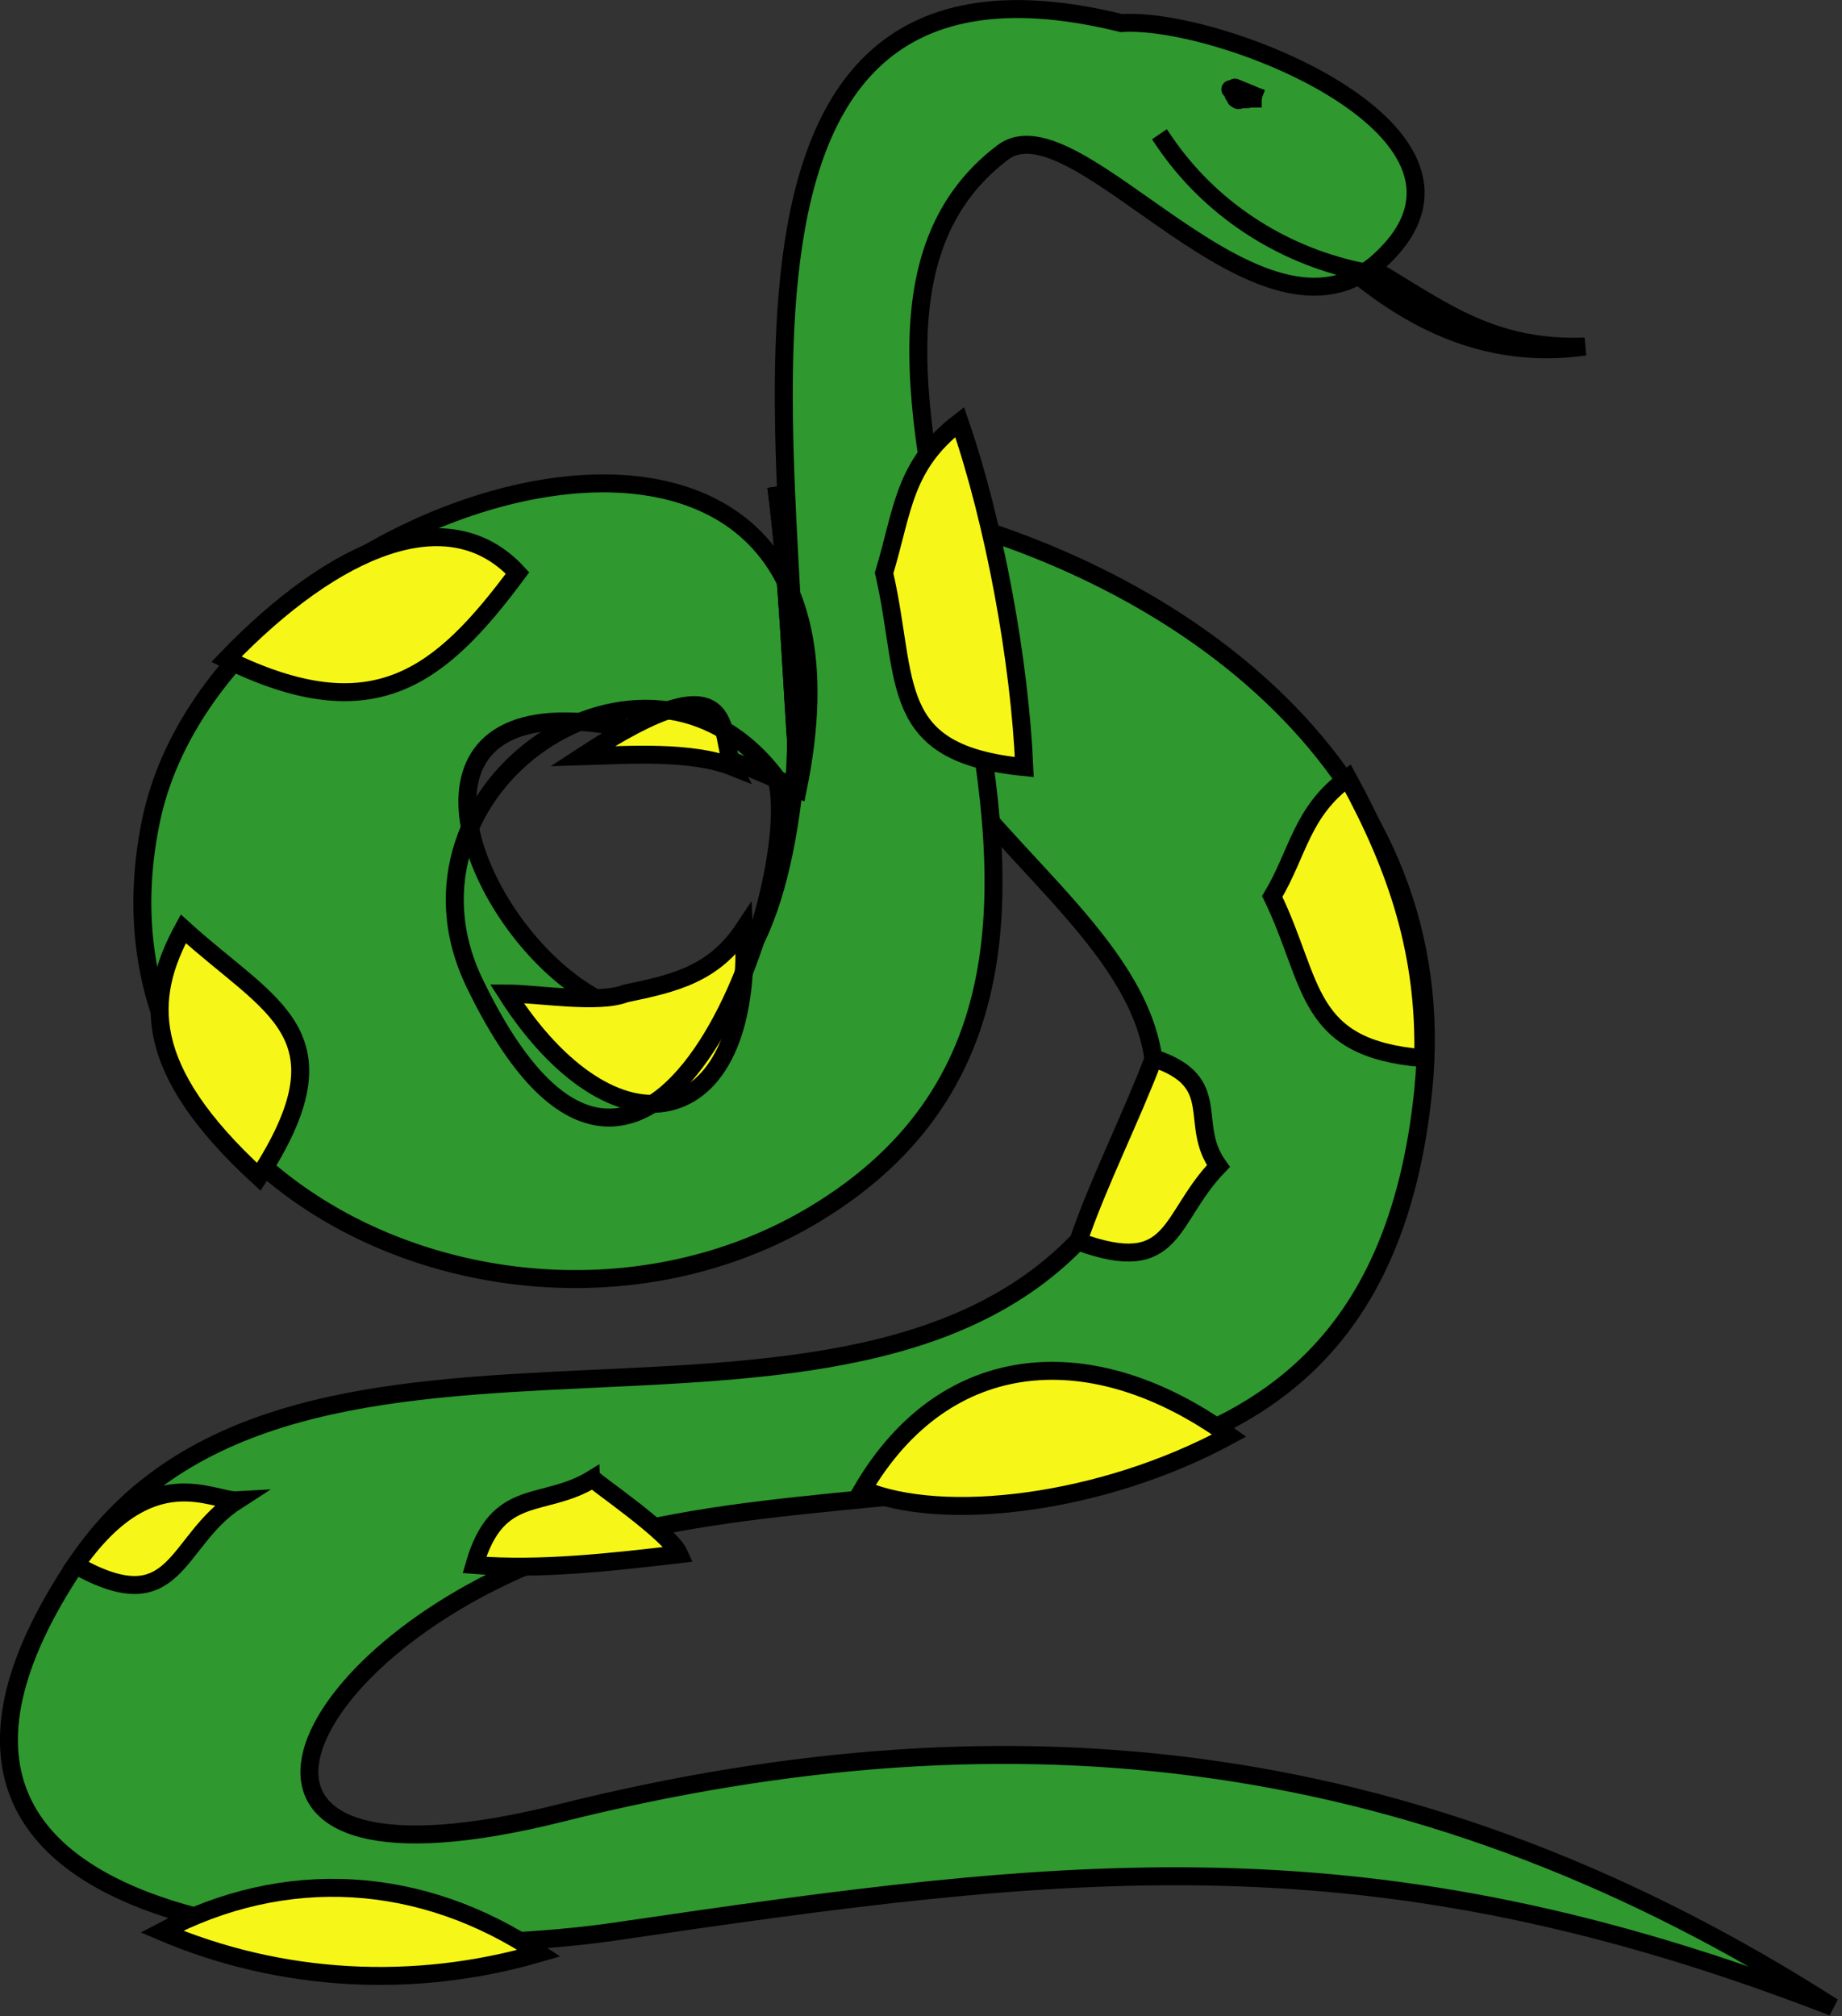 <svg xmlns="http://www.w3.org/2000/svg" xmlns:xlink="http://www.w3.org/1999/xlink" version="1.1" id="Layer_1" x="0px" y="0px" enable-background="new 0 0 822.05 841.89" xml:space="preserve" viewBox="346.15 351.41 128.13 140.23">
<rect x="346.15" y="351.41" width="128.13" height="140.23" fill="#333333" stroke="none"/>
<path fill-rule="evenodd" clip-rule="evenodd" fill="#FB0F0C" stroke="#000000" stroke-width="1.25" stroke-linecap="square" stroke-miterlimit="10" d="  M437.65,368.015c7.163,3.234,10.51,7.798,18.75,7.5C447.442,376.776,441.516,371.483,437.65,368.015z"/>
<path fill-rule="evenodd" clip-rule="evenodd" fill="#2F982F" stroke="#000000" stroke-width="1.25" stroke-linecap="square" stroke-miterlimit="10" d="  M409.15,386.765c19.298,4.469,38.257,18.42,36,40.5c-3.702,36.228-39.494,23.37-62.25,33c-17.538,7.422-23.731,23.745,2.25,17.25  c31.896-7.974,60.379-4.475,88.5,13.5c-32.265-12.537-53.252-9.877-84.75-5.25c-14.258,2.095-55.948,2.173-37.5-25.5  c15.231-22.847,55.596-3.378,71.625-24.75C437.768,415.859,400.104,408.773,409.15,386.765z"/>
<path fill-rule="evenodd" clip-rule="evenodd" fill="#2F982F" stroke="#000000" stroke-width="1.25" stroke-linecap="square" stroke-miterlimit="10" d="  M424.15,353.015c-33.198-8.178-20.78,37.241-22.875,54c-5.409,43.274-48.292-22.918,0.375-0.75c7.188-35.075-40.154-21.221-45,2.25  c-5.289,25.617,25.73,39.612,46.125,27.375c29.906-17.944-5.848-59.509,13.125-73.875c5.166-3.912,17.912,15.176,26.25,7.5  C451.668,360.753,431.094,352.543,424.15,353.015z"/>
<path fill="none" stroke="#000000" stroke-width="1.25" stroke-linecap="square" stroke-miterlimit="10" d="M427.15,361.265  c3.125,4.589,7.98,7.81,13.5,9"/>
<path fill="none" stroke="#000000" stroke-width="1.25" stroke-linecap="square" stroke-miterlimit="10" d="M433.9,358.265  C431.678,357.35,431.184,357.146,433.9,358.265L433.9,358.265z"/>
<path fill="none" stroke="#000000" stroke-width="1.25" stroke-linecap="square" stroke-miterlimit="10" d="M433.15,358.265  C432.15,358.265,432.15,358.265,433.15,358.265L433.15,358.265z"/>
<path fill="none" stroke="#000000" stroke-width="1.25" stroke-linecap="square" stroke-miterlimit="10" d="M433.15,358.265  C432.15,358.265,432.15,358.265,433.15,358.265L433.15,358.265z"/>
<path fill="none" stroke="#000000" stroke-width="1.25" stroke-linecap="square" stroke-miterlimit="10" d="M433.9,358.265  C431.268,357.442,431.136,357.401,433.9,358.265L433.9,358.265z"/>
<path fill="none" stroke="#000000" stroke-width="1.25" stroke-linecap="square" stroke-miterlimit="10" d="M433.9,358.265  C431.976,357.695,430.195,357.167,433.9,358.265L433.9,358.265z"/>
<path fill="none" stroke="#000000" stroke-width="1.25" stroke-linecap="square" stroke-miterlimit="10" d="M432.4,358.265  C433.4,358.265,433.4,358.265,432.4,358.265L432.4,358.265z"/>
<path fill="none" stroke="#000000" stroke-width="1.25" stroke-linecap="square" stroke-miterlimit="10" d="M433.9,358.265  C431.309,357.629,431.541,357.686,433.9,358.265L433.9,358.265z"/>
<path fill="none" stroke="#000000" stroke-width="1.25" stroke-linecap="square" stroke-miterlimit="10" d="M433.9,358.265  C431.52,358.265,431.52,358.265,433.9,358.265L433.9,358.265z"/>
<path fill="none" stroke="#000000" stroke-width="1.25" stroke-linecap="square" stroke-miterlimit="10" d="M433.15,358.265  C431.583,358.026,431.976,358.086,433.15,358.265L433.15,358.265z"/>
<path fill="none" stroke="#000000" stroke-width="1.25" stroke-linecap="square" stroke-miterlimit="10" d="M433.15,358.265  C432.509,357.919,431.507,357.378,433.15,358.265L433.15,358.265z"/>
<path fill="none" stroke="#000000" stroke-width="1.25" stroke-linecap="square" stroke-miterlimit="10" d="M433.15,358.265  C432.509,357.919,431.507,357.378,433.15,358.265L433.15,358.265z"/>
<path fill="none" stroke="#000000" stroke-width="1.25" stroke-linecap="square" stroke-miterlimit="10" d="M433.15,358.265  C432.509,357.919,431.507,357.378,433.15,358.265L433.15,358.265z"/>
<path fill="none" stroke="#000000" stroke-width="1.25" stroke-linecap="square" stroke-miterlimit="10" d="M433.15,358.265  C432.15,358.265,432.15,358.265,433.15,358.265L433.15,358.265z"/>
<path fill="none" stroke="#000000" stroke-width="1.25" stroke-linecap="square" stroke-miterlimit="10" d="M433.15,358.265  C432.15,358.265,432.15,358.265,433.15,358.265L433.15,358.265z"/>
<path fill="none" stroke="#000000" stroke-width="1.25" stroke-linecap="square" stroke-miterlimit="10" d="M433.9,358.265  C431.268,357.442,431.136,357.401,433.9,358.265L433.9,358.265z"/>
<path fill="none" stroke="#000000" stroke-width="1.25" stroke-linecap="square" stroke-miterlimit="10" d="M433.9,358.265  C431.976,357.695,430.195,357.167,433.9,358.265L433.9,358.265z"/>
<path fill="none" stroke="#000000" stroke-width="1.25" stroke-linecap="square" stroke-miterlimit="10" d="M432.4,358.265  C433.4,358.265,433.4,358.265,432.4,358.265L432.4,358.265z"/>
<path fill="none" stroke="#000000" stroke-width="1.25" stroke-linecap="square" stroke-miterlimit="10" d="M433.9,358.265  C431.309,357.629,431.541,357.686,433.9,358.265L433.9,358.265z"/>
<path fill="none" stroke="#000000" stroke-width="1.25" stroke-linecap="square" stroke-miterlimit="10" d="M433.9,358.265  C431.52,358.265,431.52,358.265,433.9,358.265L433.9,358.265z"/>
<path fill="none" stroke="#000000" stroke-width="1.25" stroke-linecap="square" stroke-miterlimit="10" d="M433.15,358.265  C431.583,358.026,431.976,358.086,433.15,358.265L433.15,358.265z"/>
<path fill="none" stroke="#000000" stroke-width="1.25" stroke-linecap="square" stroke-miterlimit="10" d="M433.15,358.265  C432.509,357.919,431.507,357.378,433.15,358.265L433.15,358.265z"/>
<path fill="none" stroke="#000000" stroke-width="1.25" stroke-linecap="square" stroke-miterlimit="10" d="M433.15,358.265  C432.509,357.919,431.507,357.378,433.15,358.265L433.15,358.265z"/>
<path fill="none" stroke="#000000" stroke-width="1.25" stroke-linecap="square" stroke-miterlimit="10" d="M433.15,358.265  C432.509,357.919,431.507,357.378,433.15,358.265L433.15,358.265z"/>
<path fill="none" stroke="#000000" stroke-width="1.25" stroke-linecap="square" stroke-miterlimit="10" d="M433.15,358.265  C432.15,358.265,432.15,358.265,433.15,358.265L433.15,358.265z"/>
<path fill="none" stroke="#000000" stroke-width="1.25" stroke-linecap="square" stroke-miterlimit="10" d="M433.15,358.265  C432.15,358.265,432.15,358.265,433.15,358.265L433.15,358.265z"/>
<path fill="none" stroke="#000000" stroke-width="1.25" stroke-linecap="square" stroke-miterlimit="10" d="M433.9,358.265  C431.034,357.564,431.931,357.783,433.9,358.265L433.9,358.265z"/>
<path fill="none" stroke="#000000" stroke-width="1.25" stroke-linecap="square" stroke-miterlimit="10" d="M433.9,358.265  C431.055,357.428,431.716,357.623,433.9,358.265L433.9,358.265z"/>
<path fill="none" stroke="#000000" stroke-width="1.25" stroke-linecap="square" stroke-miterlimit="10" d="M432.4,358.265  C433.4,358.265,433.4,358.265,432.4,358.265L432.4,358.265z"/>
<path fill="none" stroke="#000000" stroke-width="1.25" stroke-linecap="square" stroke-miterlimit="10" d="M433.9,358.265  C431.698,358.265,431.348,358.265,433.9,358.265L433.9,358.265z"/>
<path fill="none" stroke="#000000" stroke-width="1.25" stroke-linecap="square" stroke-miterlimit="10" d="M433.9,358.265  C431.419,358.091,431.504,358.097,433.9,358.265L433.9,358.265z"/>
<path fill="none" stroke="#000000" stroke-width="1.25" stroke-linecap="square" stroke-miterlimit="10" d="M433.15,358.265  C430.874,358.479,433.743,358.209,433.15,358.265L433.15,358.265z"/>
<path fill="none" stroke="#000000" stroke-width="1.25" stroke-linecap="square" stroke-miterlimit="10" d="M433.15,358.265  C432.547,357.662,432.547,357.662,433.15,358.265L433.15,358.265z"/>
<path fill="none" stroke="#000000" stroke-width="1.25" stroke-linecap="square" stroke-miterlimit="10" d="M433.15,358.265  C432.547,357.662,432.547,357.662,433.15,358.265L433.15,358.265z"/>
<path fill="none" stroke="#000000" stroke-width="1.25" stroke-linecap="square" stroke-miterlimit="10" d="M433.15,358.265  C432.15,358.265,432.15,358.265,433.15,358.265L433.15,358.265z"/>
<path fill="none" stroke="#000000" stroke-width="1.25" stroke-linecap="square" stroke-miterlimit="10" d="M433.15,358.265  C432.15,358.265,432.15,358.265,433.15,358.265L433.15,358.265z"/>
<path fill="none" stroke="#000000" stroke-width="1.25" stroke-linecap="square" stroke-miterlimit="10" d="M433.15,358.265  C432.15,358.265,432.15,358.265,433.15,358.265L433.15,358.265z"/>
<path fill="none" stroke="#000000" stroke-width="1.25" stroke-linecap="square" stroke-miterlimit="10" d="M433.9,358.265  C431.698,358.265,431.348,358.265,433.9,358.265L433.9,358.265z"/>
<path fill="none" stroke="#000000" stroke-width="1.25" stroke-linecap="square" stroke-miterlimit="10" d="M433.9,358.265  C431.559,357.967,431.074,357.905,433.9,358.265L433.9,358.265z"/>
<path fill="none" stroke="#000000" stroke-width="1.25" stroke-linecap="square" stroke-miterlimit="10" d="M432.4,358.265  C433.4,358.265,433.4,358.265,432.4,358.265L432.4,358.265z"/>
<path fill="none" stroke="#000000" stroke-width="1.25" stroke-linecap="square" stroke-miterlimit="10" d="M433.15,358.265  C430.874,358.479,433.743,358.209,433.15,358.265L433.15,358.265z"/>
<path fill="none" stroke="#000000" stroke-width="1.25" stroke-linecap="square" stroke-miterlimit="10" d="M433.15,358.265  C430.874,358.479,433.743,358.209,433.15,358.265L433.15,358.265z"/>
<path fill="none" stroke="#000000" stroke-width="1.25" stroke-linecap="square" stroke-miterlimit="10" d="M433.15,358.265  C430.874,358.479,433.743,358.209,433.15,358.265L433.15,358.265z"/>
<path fill="none" stroke="#000000" stroke-width="1.25" stroke-linecap="square" stroke-miterlimit="10" d="M433.15,358.265  C432.547,357.662,432.547,357.662,433.15,358.265L433.15,358.265z"/>
<path fill="none" stroke="#000000" stroke-width="1.25" stroke-linecap="square" stroke-miterlimit="10" d="M433.15,358.265  C432.547,357.662,432.547,357.662,433.15,358.265L433.15,358.265z"/>
<path fill="none" stroke="#000000" stroke-width="1.25" stroke-linecap="square" stroke-miterlimit="10" d="M433.15,358.265  C432.15,358.265,432.15,358.265,433.15,358.265L433.15,358.265z"/>
<path fill="none" stroke="#000000" stroke-width="1.25" stroke-linecap="square" stroke-miterlimit="10" d="M433.15,358.265  C432.15,358.265,432.15,358.265,433.15,358.265L433.15,358.265z"/>
<path fill="none" stroke="#000000" stroke-width="1.25" stroke-linecap="square" stroke-miterlimit="10" d="M433.15,358.265  L433.15,358.265z"/>
<path fill="none" stroke="#000000" stroke-width="1.25" stroke-linecap="square" stroke-miterlimit="10" d="M433.15,358.265  C432.547,357.662,432.547,357.662,433.15,358.265L433.15,358.265z"/>
<path fill="none" stroke="#000000" stroke-width="1.25" stroke-linecap="square" stroke-miterlimit="10" d="M433.15,358.265  C432.547,357.662,432.547,357.662,433.15,358.265L433.15,358.265z"/>
<path fill="none" stroke="#000000" stroke-width="1.25" stroke-linecap="square" stroke-miterlimit="10" d="M432.4,358.265  C433.4,358.265,433.4,358.265,432.4,358.265L432.4,358.265z"/>
<path fill="none" stroke="#000000" stroke-width="1.25" stroke-linecap="square" stroke-miterlimit="10" d="M433.15,358.265  C432.547,357.662,432.547,357.662,433.15,358.265L433.15,358.265z"/>
<path fill="none" stroke="#000000" stroke-width="1.25" stroke-linecap="square" stroke-miterlimit="10" d="M433.15,358.265  C432.547,357.662,432.547,357.662,433.15,358.265L433.15,358.265z"/>
<path fill="none" stroke="#000000" stroke-width="1.25" stroke-linecap="square" stroke-miterlimit="10" d="M433.15,358.265  C432.547,357.662,432.547,357.662,433.15,358.265L433.15,358.265z"/>
<path fill="none" stroke="#000000" stroke-width="1.25" stroke-linecap="square" stroke-miterlimit="10" d="M433.15,358.265  C432.15,358.265,432.15,358.265,433.15,358.265L433.15,358.265z"/>
<path fill="none" stroke="#000000" stroke-width="1.25" stroke-linecap="square" stroke-miterlimit="10" d="M433.15,358.265  C432.15,358.265,432.15,358.265,433.15,358.265L433.15,358.265z"/>
<path fill="none" stroke="#000000" stroke-width="1.25" stroke-linecap="square" stroke-miterlimit="10" d="M433.15,358.265  C432.15,358.265,432.15,358.265,433.15,358.265L433.15,358.265z"/>
<path fill-rule="evenodd" clip-rule="evenodd" fill="#F7F619" stroke="#000000" stroke-width="1.25" stroke-linecap="square" stroke-miterlimit="10" d="  M434.65,413.765c2.931,6.058,2.204,10.571,10.5,11.25c0.168-7.297-1.795-13.187-5.25-19.5  C436.668,407.897,436.483,410.681,434.65,413.765z"/>
<path fill-rule="evenodd" clip-rule="evenodd" fill="#F7F619" stroke="#000000" stroke-width="1.25" stroke-linecap="square" stroke-miterlimit="10" d="  M430.9,432.515c-2.147-2.978,0.508-5.839-4.5-7.5c-1.58,4.17-3.896,8.747-5.25,12.75C427.986,440.26,427.348,436.208,430.9,432.515z  "/>
<path fill-rule="evenodd" clip-rule="evenodd" fill="#F7F619" stroke="#000000" stroke-width="1.25" stroke-linecap="square" stroke-miterlimit="10" d="  M406.15,455.015c5.552,2.361,16.665,1.046,25.5-3.75C422.199,444.451,411.969,445.105,406.15,455.015z"/>
<path fill-rule="evenodd" clip-rule="evenodd" fill="#F7F619" stroke="#000000" stroke-width="1.25" stroke-linecap="square" stroke-miterlimit="10" d="  M362.65,455.765c-1.689,0.096-6.042-2.972-11.25,4.5C358.535,464.282,358.224,458.608,362.65,455.765z"/>
<path fill-rule="evenodd" clip-rule="evenodd" fill="#F7F619" stroke="#000000" stroke-width="1.25" stroke-linecap="square" stroke-miterlimit="10" d="  M357.4,485.765c8.271,3.52,17.538,4.035,26.25,1.5C375.5,481.803,365.976,481.217,357.4,485.765z"/>
<path fill-rule="evenodd" clip-rule="evenodd" fill="#F7F619" stroke="#000000" stroke-width="1.25" stroke-linecap="square" stroke-miterlimit="10" d="  M387.4,454.265c-3.458,2.137-6.649,0.449-8.25,6c4.643,0.375,9.662-0.218,14.25-0.75C392.727,458.004,387.436,454.454,387.4,454.265  z"/>
<path fill-rule="evenodd" clip-rule="evenodd" fill="#FFFFFF" stroke="#000000" stroke-width="1.25" stroke-linecap="square" stroke-miterlimit="10" d="  M401.65,404.765c-0.41-6.542-0.48-12.977-1.5-19.5C400.989,391.738,401.158,398.27,401.65,404.765z"/>
<path fill-rule="evenodd" clip-rule="evenodd" fill="#F7F619" stroke="#000000" stroke-width="1.25" stroke-linecap="square" stroke-miterlimit="10" d="  M382.15,391.265c-4.753-5.15-12.64-1.905-20.25,6C372.118,402.279,376.765,398.519,382.15,391.265z"/>
<path fill-rule="evenodd" clip-rule="evenodd" fill="#F7F619" stroke="#000000" stroke-width="1.25" stroke-linecap="square" stroke-miterlimit="10" d="  M358.9,416.015c-2.597,4.773-2.967,9.698,5.25,17.25C370.617,423.268,365.033,421.592,358.9,416.015z"/>
<path fill-rule="evenodd" clip-rule="evenodd" fill="#F7F619" stroke="#000000" stroke-width="1.25" stroke-linecap="square" stroke-miterlimit="10" d="  M389.65,420.515c-1.856,0.743-6.198,0-8.25,0c7.385,11.571,17.211,10.045,16.5-4.5C395.805,419.165,393.11,419.8,389.65,420.515z"/>
<path fill="none" stroke="#000000" stroke-width="1.25" stroke-linecap="square" stroke-miterlimit="10" d="M401.65,404.765  c-0.41-6.542-0.48-12.977-1.5-19.5C400.989,391.738,401.158,398.27,401.65,404.765z"/>
<path fill-rule="evenodd" clip-rule="evenodd" fill="#F7F619" stroke="#000000" stroke-width="1.25" stroke-linecap="square" stroke-miterlimit="10" d="  M397.15,404.765c-1.069-2.12,0.721-8.104-10.5-0.75C389.776,403.923,394.235,403.596,397.15,404.765z"/>
<path fill="none" stroke="#000000" stroke-width="1.25" stroke-linecap="square" stroke-miterlimit="10" d="M400.15,405.515  c-9.01-12.017-27.531,0.67-21,14.25C391.15,444.714,402.22,412.82,400.15,405.515z"/>
<path fill-rule="evenodd" clip-rule="evenodd" fill="#F7F619" stroke="#000000" stroke-width="1.25" stroke-linecap="square" stroke-miterlimit="10" d="  M407.65,391.265c1.739,7.587,0.148,12.569,9.75,13.5c-0.318-7.381-2.083-17.013-4.498-24  C408.987,383.776,408.978,386.858,407.65,391.265z"/>
</svg>